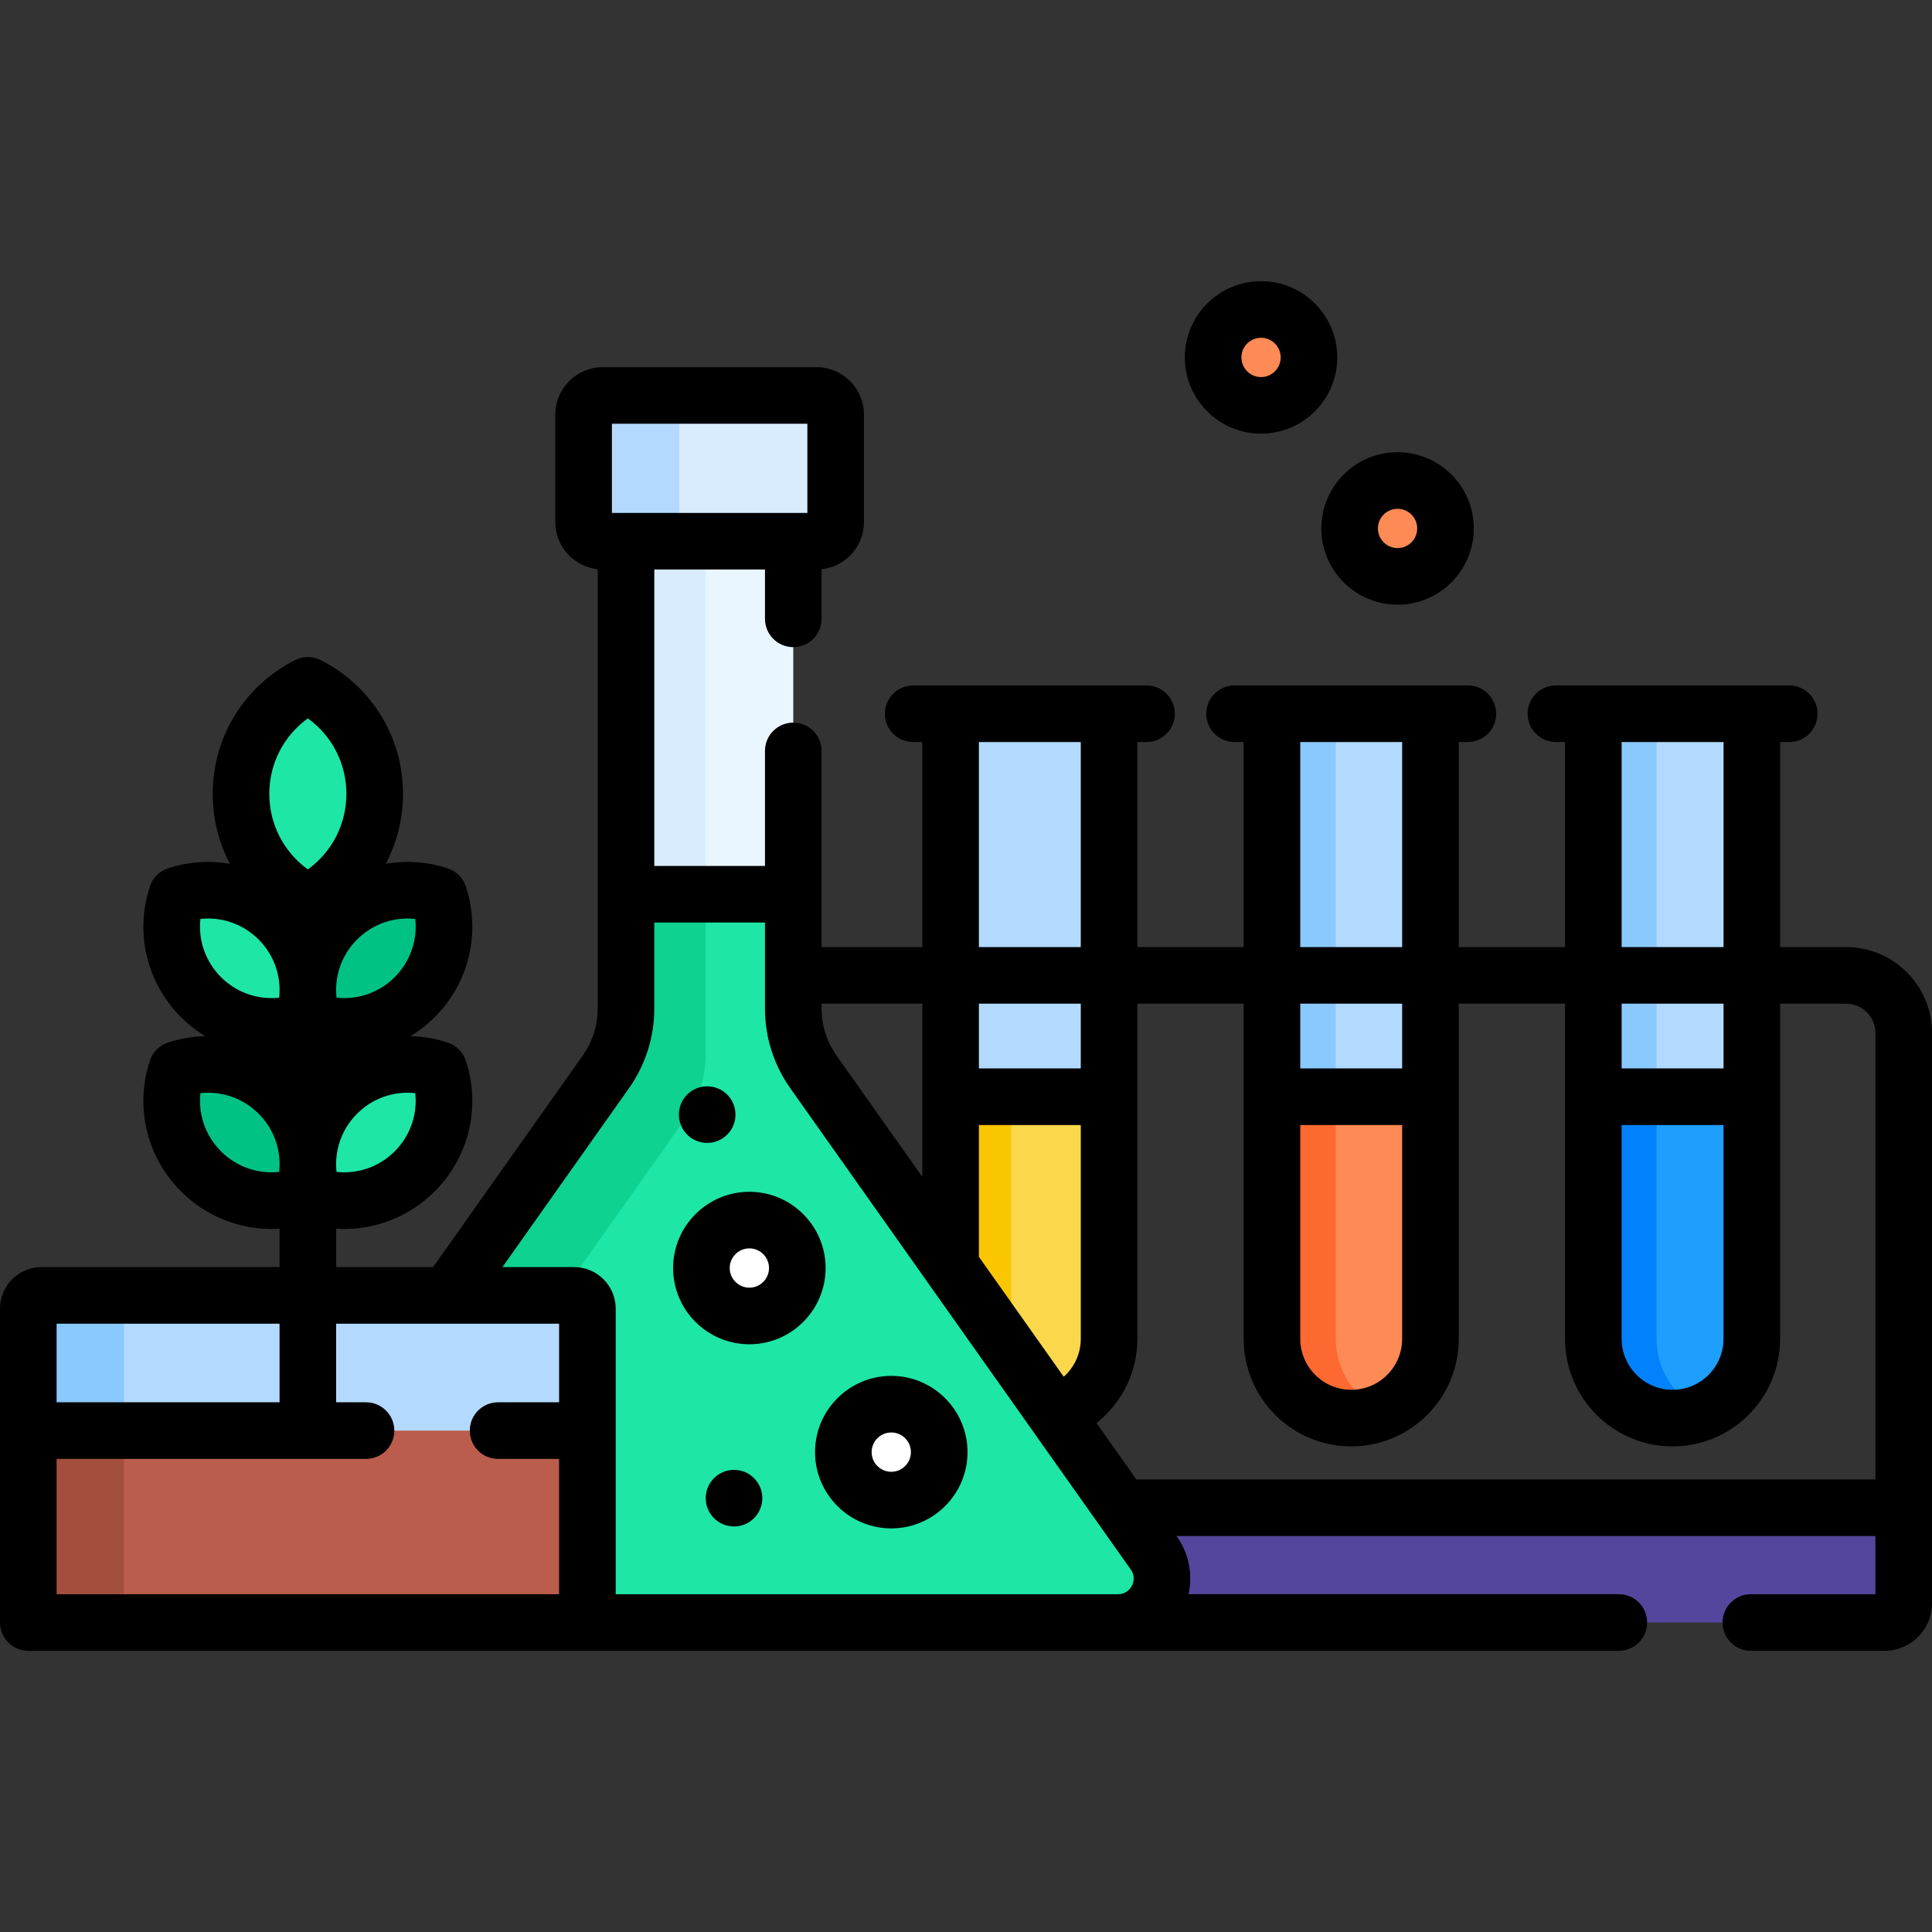 <svg id="Capa_1" enable-background="new 0 0 512 512" height="512" viewBox="0 0 512 512" width="512" xmlns="http://www.w3.org/2000/svg"><rect x="0" y="0" width="512" height="512" fill="#333333" stroke="none"/><g><g><g><g><g><path d="m443.251 375.812c-11.598 0-21-9.402-21-21v-165.667h42v165.667c0 11.598-9.402 21-21 21z" fill="#b3dafe"/></g><g><path d="m439 354.812v-165.667h-16.749v165.667c0 11.598 9.402 21 21 21 2.979 0 5.808-.629 8.375-1.747-7.428-3.236-12.626-10.634-12.626-19.253z" fill="#8ac9fe"/></g></g><g><path d="m422.251 290.645v64.167c0 11.598 9.402 21 21 21s21-9.402 21-21v-64.167z" fill="#1e9efd"/></g><g><path d="m439 354.812v-64.167h-16.749v64.167c0 11.598 9.402 21 21 21 2.979 0 5.808-.629 8.375-1.747-7.428-3.236-12.626-10.634-12.626-19.253z" fill="#0182fc"/></g></g><g><g><g><path d="m358.084 375.812c-11.598 0-21-9.402-21-21v-165.667h42v165.667c0 11.598-9.402 21-21 21z" fill="#b3dafe"/></g><g><path d="m354 354.812v-165.667h-16.916v165.667c0 11.598 9.402 21 21 21 3.011 0 5.868-.645 8.458-1.787-7.382-3.255-12.542-10.627-12.542-19.213z" fill="#8ac9fe"/></g></g><g><path d="m337.084 290.645v64.167c0 11.598 9.402 21 21 21s21-9.402 21-21v-64.167z" fill="#fe8a56"/></g><g><path d="m354 354.812v-64.167h-16.916v64.167c0 11.598 9.402 21 21 21 3.011 0 5.868-.645 8.458-1.787-7.382-3.255-12.542-10.627-12.542-19.213z" fill="#fd6930"/></g></g><g><path d="m279.67 374.682c8.281-2.814 14.247-10.637 14.247-19.87v-165.667h-42v146.308z" fill="#b3dafe"/><path d="m279.67 374.682c8.281-2.814 14.247-10.637 14.247-19.87v-64.167h-42v44.808z" fill="#fbd74c"/><g><path d="m268.378 358.72c-.239-1.268-.378-2.571-.378-3.909v-64.167h-16.083v44.808z" fill="#fac600"/></g></g><g><path d="m297.277 399.569 8.823 12.471c4.959 7.766-.618 17.946-9.833 17.946h203.151c2.807 0 5.082-2.275 5.082-5.082v-25.335z" fill="#54469c"/></g><g><path d="m306.1 412.04-90.517-127.946c-3.485-4.926-5.356-10.811-5.356-16.845v-30.271h-44.333v30.271c0 6.034-1.871 11.919-5.356 16.845l-41.882 59.201h33.512c1.933 0 3.5 1.567 3.5 3.5v83.191h140.6c9.214 0 14.791-10.18 9.832-17.946z" fill="#1ee6a6"/></g><path d="m165.893 143.428h44.333v93.551h-44.333z" fill="#eaf6ff"/><path d="m165.893 143.428h21.112v93.551h-21.112z" fill="#d8ecfe"/><g><path d="m306.1 412.04-90.517-127.946c-3.485-4.926-5.356-10.811-5.356-16.845v-30.271h-44.333v30.271c0 6.034-1.871 11.919-5.356 16.845l-41.882 59.201h33.512c1.933 0 3.5 1.567 3.5 3.5v83.191h140.6c9.214 0 14.791-10.18 9.832-17.946z" fill="#1ee6a6"/></g><path d="m165.893 236.978v30.271c0 6.034-1.871 11.919-5.356 16.845l-41.882 59.201h29.81l33.185-46.907c3.485-4.926 5.356-10.811 5.356-16.845v-42.565z" fill="#0ed290"/><g><path d="m216.377 143.428h-56.635c-2.807 0-5.082-2.275-5.082-5.082v-28.46c0-2.807 2.275-5.082 5.082-5.082h56.635c2.807 0 5.082 2.275 5.082 5.082v28.46c0 2.806-2.275 5.082-5.082 5.082z" fill="#d8ecfe"/></g><g><path d="m180 138.345v-28.46c0-2.807 2.275-5.082 5.082-5.082h-25.34c-2.807 0-5.082 2.275-5.082 5.082v28.46c0 2.807 2.275 5.082 5.082 5.082h25.34c-2.807.001-5.082-2.275-5.082-5.082z" fill="#b3dafe"/></g><g><path d="m155.667 380.124v-33.329c0-1.933-1.567-3.5-3.5-3.5h-141.167c-1.933 0-3.5 1.567-3.5 3.5v33.329z" fill="#b3dafe"/><path d="m32.833 380.124v-33.329c0-1.933 1.567-3.5 3.5-3.5h-25.333c-1.933 0-3.5 1.567-3.5 3.5v33.329z" fill="#8ac9fe"/><g><g><ellipse cx="63.55" cy="253.961" fill="#1ee6a6" rx="14.552" ry="23.626" transform="matrix(.707 -.707 .707 .707 -160.964 119.32)"/></g><g><ellipse cx="99.617" cy="253.961" fill="#00c285" rx="23.626" ry="14.552" transform="matrix(.707 -.707 .707 .707 -150.4 144.823)"/></g><g><ellipse cx="63.55" cy="300.129" fill="#00c285" rx="14.552" ry="23.626" transform="matrix(.707 -.707 .707 .707 -193.61 132.843)"/></g><g><ellipse cx="99.617" cy="300.129" fill="#1ee6a6" rx="23.626" ry="14.552" transform="matrix(.707 -.707 .707 .707 -183.046 158.346)"/></g><g><ellipse cx="81.584" cy="210.386" fill="#1ee6a6" rx="17.716" ry="28.762"/></g></g><g><path d="m7.5 379.124h148.167v50.862h-148.167z" fill="#bb5d4c"/></g><g><path d="m7.5 379.124h25.333v50.862h-25.333z" fill="#a44f3e"/></g></g></g><g><circle cx="334.194" cy="94.72" fill="#fe8a56" r="12.705"/></g><g><circle cx="370.367" cy="140.041" fill="#fe8a56" r="12.705"/></g><g><circle cx="198.59" cy="336.042" fill="#fff" r="12.705"/></g><g><circle cx="236.198" cy="384.831" fill="#fff" r="12.705"/></g><g><path d="m489.254 250.986h-17.503v-54.341h2.417c4.143 0 7.5-3.358 7.5-7.5s-3.357-7.5-7.5-7.5h-61.834c-4.143 0-7.5 3.358-7.5 7.5s3.357 7.5 7.5 7.5h2.417v54.341h-28.167v-54.341h2.417c4.143 0 7.5-3.358 7.5-7.5s-3.357-7.5-7.5-7.5h-61.834c-4.143 0-7.5 3.358-7.5 7.5s3.357 7.5 7.5 7.5h2.417v54.341h-28.167v-54.341h2.417c4.143 0 7.5-3.358 7.5-7.5s-3.357-7.5-7.5-7.5h-61.833c-4.143 0-7.5 3.358-7.5 7.5s3.357 7.5 7.5 7.5h2.416v54.341h-26.69v-51.986c0-4.142-3.357-7.5-7.5-7.5s-7.5 3.358-7.5 7.5v30.478h-29.333v-78.551h29.333v13.073c0 4.142 3.357 7.5 7.5 7.5s7.5-3.358 7.5-7.5v-13.148c6.305-.676 11.232-6.025 11.232-12.507v-28.46c0-6.938-5.645-12.583-12.582-12.583h-56.635c-6.938 0-12.582 5.645-12.582 12.583v28.46c0 6.482 4.928 11.832 11.233 12.507v116.397c0 4.506-1.376 8.833-3.979 12.513l-39.641 56.033h-25.689v-10.198c.729.047 1.458.087 2.185.087 8.844 0 17.449-3.469 23.94-9.961 9.113-9.112 12.27-22.387 8.239-34.643-.744-2.263-2.52-4.037-4.781-4.781-3.252-1.07-6.575-1.626-9.872-1.705 2.296-1.397 4.453-3.078 6.414-5.04 9.113-9.112 12.27-22.387 8.239-34.643-.744-2.263-2.52-4.037-4.781-4.781-5.428-1.785-11.051-2.144-16.426-1.214 2.945-5.593 4.558-11.919 4.558-18.531 0-15.07-8.366-28.656-21.834-35.457-2.126-1.073-4.634-1.074-6.762 0-13.468 6.8-21.835 20.387-21.835 35.457 0 6.612 1.612 12.938 4.558 18.531-5.376-.931-11-.572-16.426 1.213-2.262.744-4.037 2.519-4.781 4.781-4.03 12.256-.874 25.53 8.238 34.642 1.962 1.962 4.12 3.643 6.416 5.041-3.298.079-6.621.635-9.873 1.704-2.262.744-4.037 2.519-4.781 4.781-4.03 12.256-.874 25.53 8.238 34.642 6.492 6.493 15.098 9.961 23.942 9.961.727 0 1.456-.04 2.185-.087v10.198h-63.084c-6.065 0-11 4.935-11 11v83.19c0 4.142 3.357 7.5 7.5 7.5h188.512 100.256 132.732c4.143 0 7.5-3.358 7.5-7.5s-3.357-7.5-7.5-7.5h-114.03c1.093-4.905.234-10.124-2.55-14.482-.063-.1-.129-.198-.197-.294l-.453-.64h185.23v15.417h-33c-4.143 0-7.5 3.358-7.5 7.5s3.357 7.5 7.5 7.5h35.418c6.938 0 12.582-5.644 12.582-12.582v-151.169c0-12.542-10.204-22.746-22.746-22.746zm-59.503-54.341h27v54.341h-27zm0 101.5h27v56.667c0 7.444-6.056 13.5-13.5 13.5s-13.5-6.056-13.5-13.5zm0-15v-17.159h27v17.159zm-85.167-86.5h27v54.341h-27zm0 101.5h27v56.667c0 7.444-6.056 13.5-13.5 13.5s-13.5-6.056-13.5-13.5zm0-15v-17.159h27v17.159zm-85.167-86.5h27v54.341h-27zm0 136.423v-34.923h27v56.667c0 3.991-1.751 7.569-4.516 10.038zm0-49.923v-17.159h27v17.159zm-41.69-17.159h26.69v45.88l-22.712-32.103c-2.603-3.679-3.979-8.005-3.979-12.513v-1.264zm-55.567-153.683h51.799v23.625h-51.799zm-52.109 177.392c.615 5.642-1.323 11.296-5.448 15.42-4.124 4.125-9.775 6.063-15.42 5.447-.614-5.642 1.323-11.295 5.448-15.42 4.124-4.123 9.771-6.061 15.42-5.447zm0-46.168c.615 5.642-1.323 11.296-5.448 15.42-4.124 4.125-9.775 6.064-15.42 5.447-.614-5.642 1.323-11.295 5.448-15.42 4.124-4.124 9.78-6.063 15.42-5.447zm-28.467-53.154c6.382 4.605 10.215 11.97 10.215 20.013s-3.833 15.408-10.215 20.014c-6.383-4.605-10.216-11.971-10.216-20.014s3.833-15.408 10.216-20.013zm-28.468 53.154c5.641-.613 11.297 1.323 15.42 5.447 4.125 4.125 6.063 9.779 5.448 15.42-5.646.618-11.296-1.324-15.421-5.448-4.124-4.123-6.062-9.777-5.447-15.419zm20.868 67.036c-5.646.617-11.296-1.323-15.421-5.448-4.124-4.124-6.063-9.778-5.447-15.42 5.647-.614 11.298 1.324 15.42 5.447 4.125 4.125 6.063 9.779 5.448 15.421zm-58.984 40.232h59.084v20.828h-59.084zm133.167 20.828h-16.167c-4.143 0-7.5 3.358-7.5 7.5s3.357 7.5 7.5 7.5h16.167v35.862h-133.167v-35.862h82c4.143 0 7.5-3.358 7.5-7.5s-3.357-7.5-7.5-7.5h-7.916v-20.828h59.083zm151.755 48.698c-.357.651-1.427 2.165-3.654 2.165h-133.101v-75.69c0-6.065-4.935-11-11-11h-19.02l33.513-47.37c4.405-6.227 6.733-13.55 6.733-21.176v-22.771h29.333v22.771c0 7.628 2.328 14.951 6.733 21.176l90.391 127.769c1.098 1.83.421 3.489.072 4.126zm197.078-28.252h-195.842l-10.568-14.938c6.585-5.224 10.827-13.28 10.827-22.319v-88.826h28.167v88.826c0 15.715 12.785 28.5 28.5 28.5s28.5-12.785 28.5-28.5v-88.826h28.167v88.826c0 15.715 12.785 28.5 28.5 28.5s28.5-12.785 28.5-28.5v-88.826h17.503c4.271 0 7.746 3.475 7.746 7.747z"/><path d="m334.193 114.926c11.142 0 20.206-9.064 20.206-20.206s-9.064-20.206-20.206-20.206c-11.141 0-20.205 9.064-20.205 20.206s9.065 20.206 20.205 20.206zm0-25.412c2.871 0 5.206 2.335 5.206 5.206s-2.335 5.206-5.206 5.206c-2.87 0-5.205-2.335-5.205-5.206s2.335-5.206 5.205-5.206z"/><path d="m370.367 160.247c11.141 0 20.205-9.064 20.205-20.206s-9.064-20.206-20.205-20.206-20.205 9.064-20.205 20.206 9.065 20.206 20.205 20.206zm0-25.411c2.87 0 5.205 2.335 5.205 5.206s-2.335 5.206-5.205 5.206-5.205-2.335-5.205-5.206 2.335-5.206 5.205-5.206z"/><path d="m198.59 315.837c-11.142 0-20.206 9.064-20.206 20.205 0 11.142 9.064 20.206 20.206 20.206 11.141 0 20.205-9.064 20.205-20.206 0-11.141-9.065-20.205-20.205-20.205zm0 25.41c-2.871 0-5.206-2.335-5.206-5.206s2.335-5.205 5.206-5.205c2.87 0 5.205 2.335 5.205 5.205s-2.335 5.206-5.205 5.206z"/><path d="m236.197 364.625c-11.141 0-20.205 9.064-20.205 20.206s9.064 20.206 20.205 20.206c11.142 0 20.206-9.064 20.206-20.206s-9.064-20.206-20.206-20.206zm0 25.411c-2.87 0-5.205-2.335-5.205-5.206s2.335-5.206 5.205-5.206c2.871 0 5.206 2.335 5.206 5.206s-2.335 5.206-5.206 5.206z"/><circle cx="187.409" cy="295.385" r="7.5"/><circle cx="194.524" cy="397.028" r="7.5"/></g></g></svg>